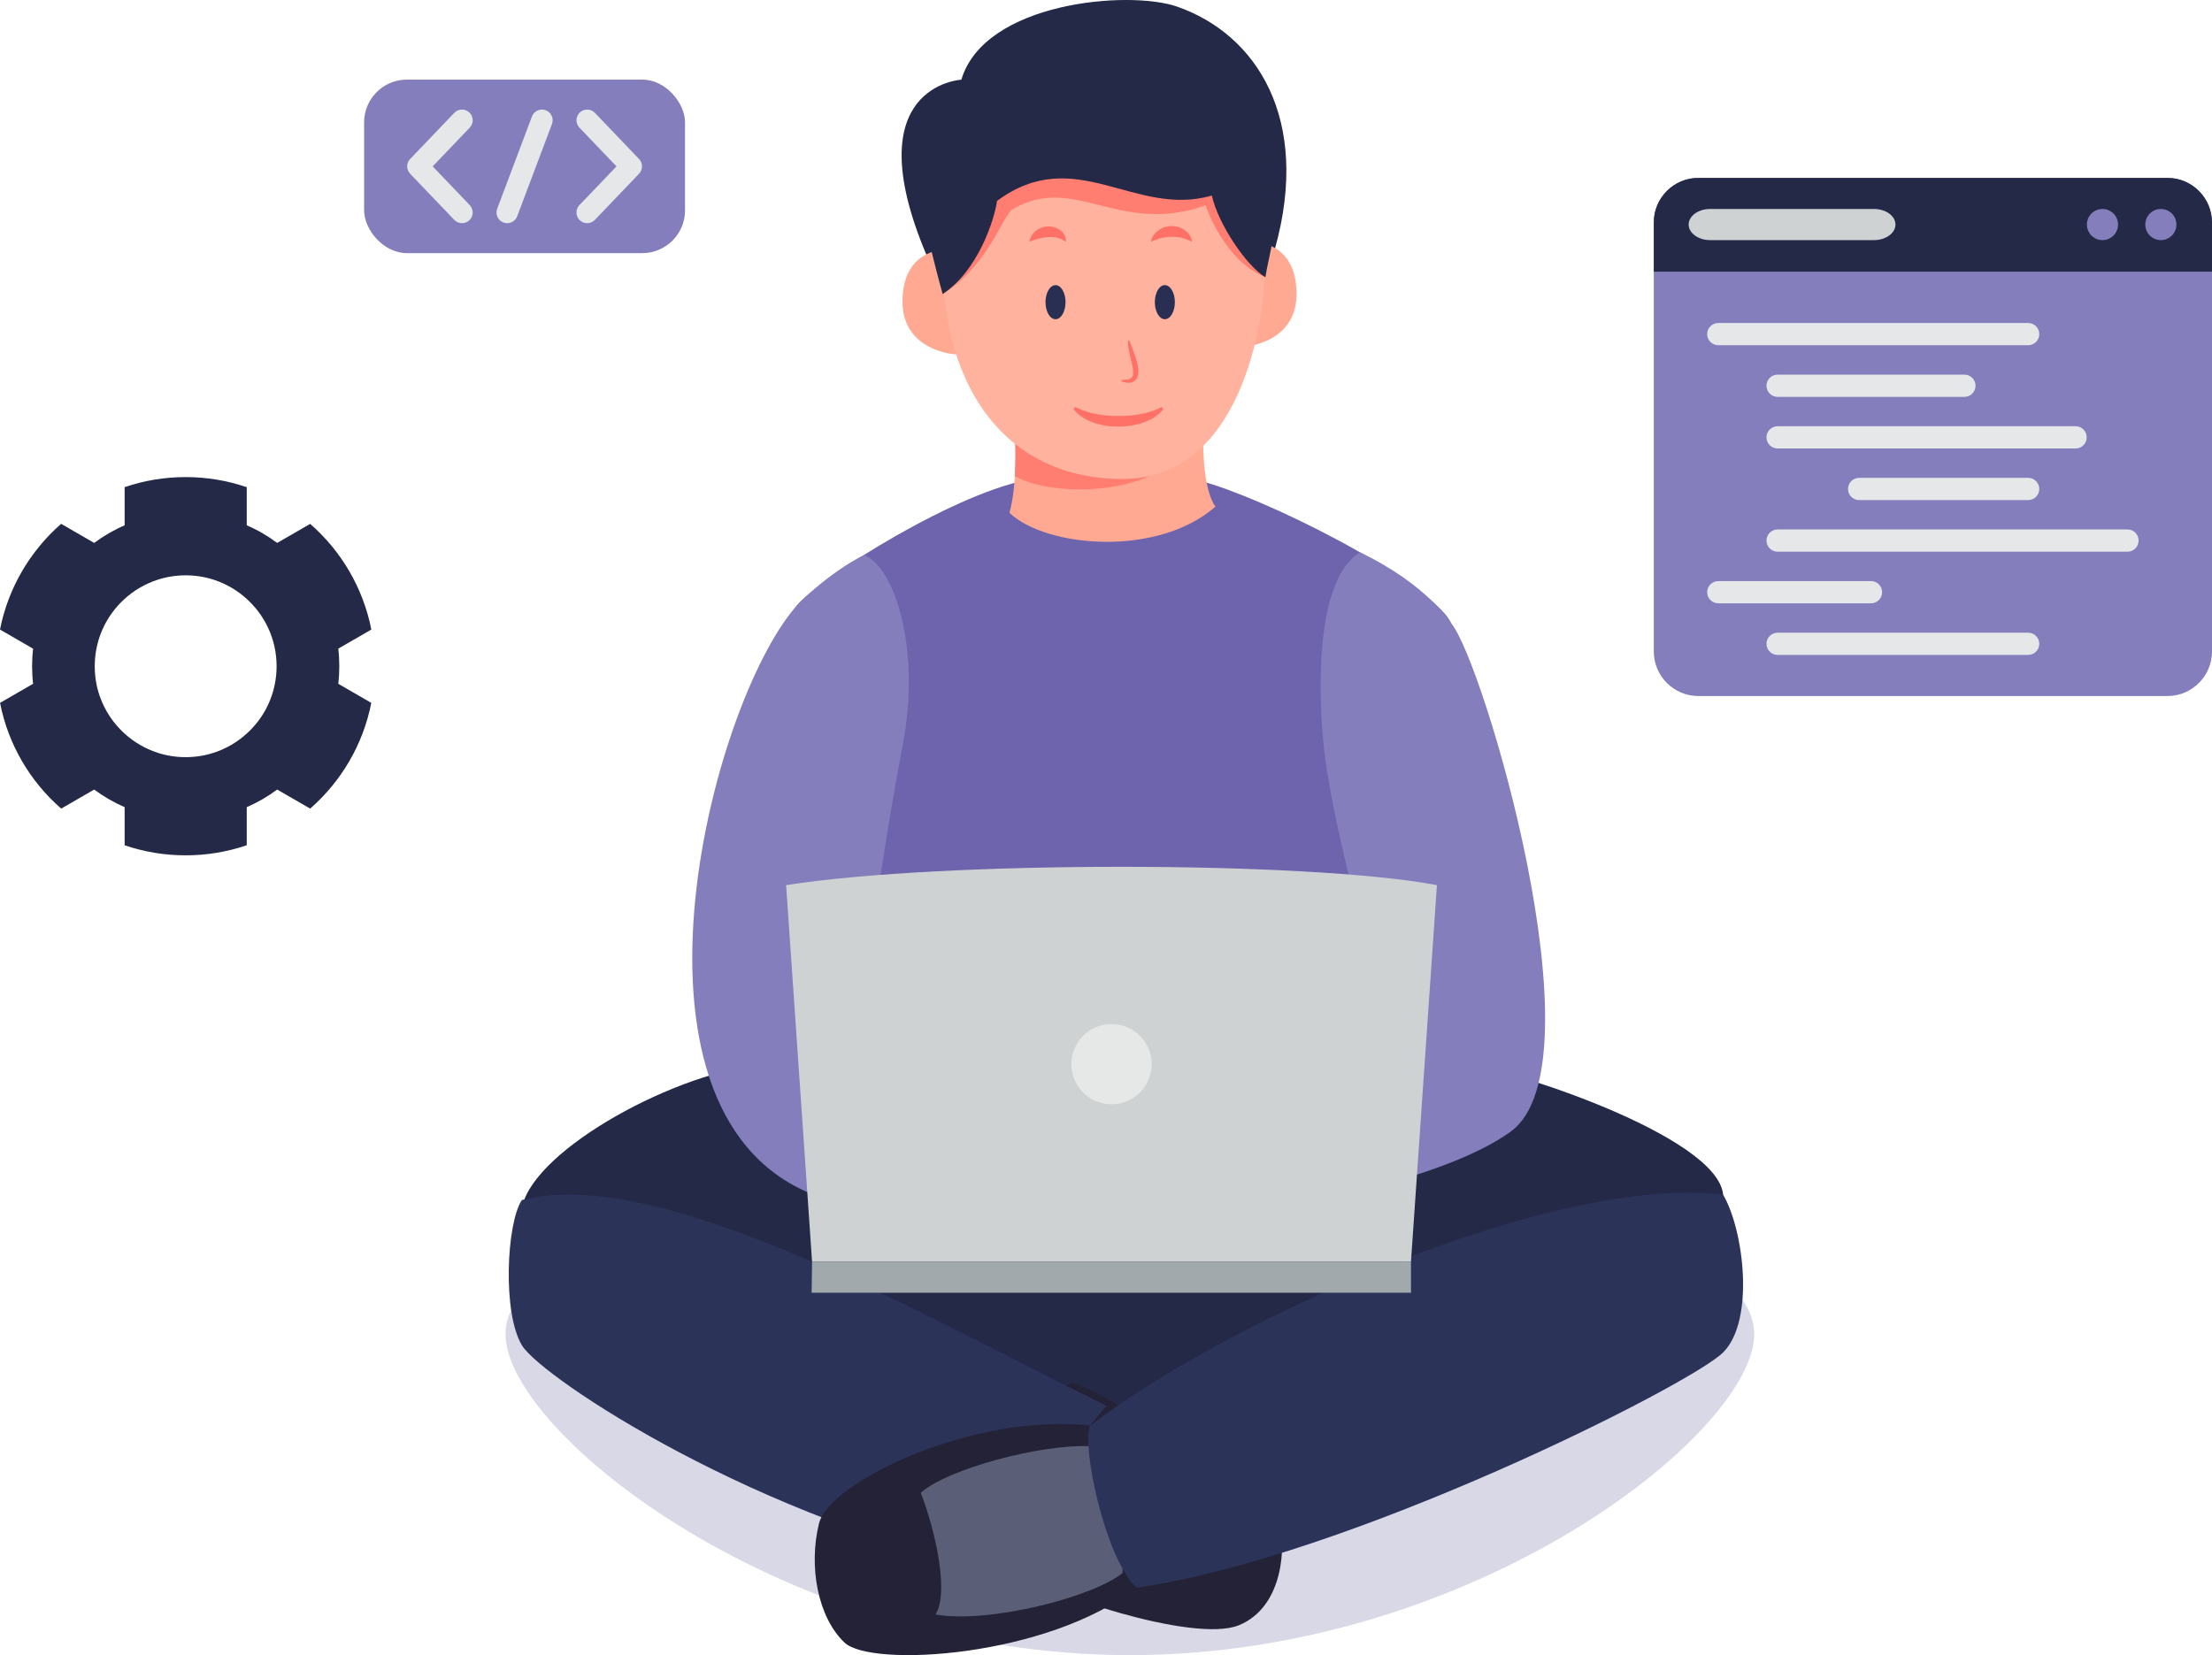 <?xml version="1.0" encoding="UTF-8"?><svg id="Ebene_2" xmlns="http://www.w3.org/2000/svg" viewBox="0 0 2067.63 1547.52"><defs><style>.cls-1{fill:#292f52;}.cls-2{fill:#ff7d71;}.cls-3{fill:#cfd2d3;}.cls-4{fill:#e5e7e8;}.cls-5{fill:#ffa993;}.cls-6{fill:#6e63ad;}.cls-7{fill:#232236;}.cls-8{fill:#5a5f77;}.cls-9{fill:#e6e8e8;}.cls-10{fill:#d8d8e6;}.cls-11{fill:#2c3359;}.cls-12{fill:#ff7167;}.cls-13{fill:#847ebc;}.cls-14{fill:#ffb29e;}.cls-15{fill:#232947;}.cls-16{fill:#a2a9ad;}</style></defs><g id="Layer_1"><g><path class="cls-13" d="M2067.63,207.9v401.3c0,22.87-18.71,41.58-41.58,41.58h-438.61c-22.87,0-41.58-18.71-41.58-41.58V207.9c0-22.87,18.71-41.57,41.58-41.57h438.61c22.87,0,41.58,18.71,41.58,41.57Z"/><path class="cls-15" d="M2067.63,207.9v46.11h-521.78v-46.11c0-22.87,18.71-41.57,41.58-41.57h438.61c22.87,0,41.58,18.71,41.58,41.57Z"/><path class="cls-13" d="M2005.27,209.95c0,8.04,6.51,14.55,14.55,14.55s14.55-6.52,14.55-14.55-6.52-14.55-14.55-14.55-14.55,6.52-14.55,14.55Z"/><path class="cls-13" d="M1950.7,209.95c0,8.04,6.51,14.55,14.55,14.55s14.55-6.52,14.55-14.55-6.51-14.55-14.55-14.55-14.55,6.52-14.55,14.55Z"/><path class="cls-3" d="M1771.76,209.95c0,8-9,14.55-20,14.55h-153.32c-11.01,0-20-6.55-20-14.55s8.99-14.55,20-14.55h153.32c11,0,20,6.55,20,14.55Z"/><g><path class="cls-4" d="M1895.79,322.79h-289.64c-5.74,0-10.4-4.65-10.4-10.4s4.66-10.39,10.4-10.39h289.64c5.74,0,10.39,4.65,10.39,10.39s-4.65,10.4-10.39,10.4Z"/><path class="cls-4" d="M1836.2,371.05h-174.62c-5.74,0-10.39-4.65-10.39-10.39s4.65-10.4,10.39-10.4h174.62c5.74,0,10.39,4.65,10.39,10.4s-4.65,10.39-10.39,10.39Z"/><path class="cls-4" d="M1940.13,419.31h-278.55c-5.74,0-10.39-4.65-10.39-10.39s4.65-10.4,10.39-10.4h278.55c5.74,0,10.39,4.65,10.39,10.4s-4.65,10.39-10.39,10.39Z"/><path class="cls-4" d="M1895.79,467.57h-157.99c-5.74,0-10.39-4.65-10.39-10.39s4.65-10.39,10.39-10.39h157.99c5.74,0,10.39,4.65,10.39,10.39s-4.65,10.39-10.39,10.39Z"/><path class="cls-4" d="M1988.64,515.83h-327.06c-5.74,0-10.39-4.65-10.39-10.4s4.65-10.39,10.39-10.39h327.06c5.74,0,10.39,4.65,10.39,10.39s-4.65,10.4-10.39,10.4Z"/><path class="cls-4" d="M1748.89,564.1h-142.74c-5.74,0-10.4-4.65-10.4-10.39s4.66-10.4,10.4-10.4h142.74c5.73,0,10.39,4.65,10.39,10.4s-4.66,10.39-10.39,10.39Z"/><path class="cls-4" d="M1895.79,612.35h-234.21c-5.74,0-10.39-4.65-10.39-10.39s4.65-10.39,10.39-10.39h234.21c5.74,0,10.39,4.65,10.39,10.39s-4.65,10.39-10.39,10.39Z"/></g></g><path class="cls-15" d="M317.15,622.93c0-5.55-.3-11.05-.95-16.45l30.9-17.85c-7.7-39.1-28.3-73.6-57.15-98.8l-30.85,17.8c-8.75-6.55-18.3-12.1-28.45-16.45v-35.65c-17.9-6.15-37.15-9.45-57.1-9.45s-39.15,3.3-57.05,9.4v35.7c-10.15,4.35-19.7,9.9-28.45,16.45l-30.9-17.85c-28.85,25.25-49.45,59.75-57.15,98.85l30.95,17.9c-.65,5.4-.95,10.85-.95,16.4s.3,11.05,.95,16.4L.05,657.18c7.65,39.15,28.25,73.65,57.15,98.85l30.85-17.8c8.75,6.5,18.3,12.05,28.45,16.45v35.65c17.9,6.1,37.1,9.4,57.05,9.4s39.2-3.3,57.1-9.45v-35.6c10.15-4.4,19.7-9.95,28.45-16.45l30.85,17.8c28.85-25.25,49.45-59.7,57.1-98.85l-30.85-17.85c.65-5.35,.95-10.85,.95-16.4Zm-60.5,17.9c-3.75,17.7-13.05,33.35-26,45.05-8.85,8.05-19.4,14.25-31.05,18-8.2,2.65-16.95,4.05-26.05,4.05s-17.85-1.4-26.05-4.05c-11.6-3.75-22.15-9.9-31-17.95-12.95-11.7-22.25-27.4-26.1-45.1-1.2-5.75-1.85-11.75-1.85-17.9s.65-12.15,1.9-17.95c3.8-17.7,13.1-33.35,26.05-45.05,8.85-8.05,19.4-14.2,31.05-17.95,8.2-2.65,16.95-4.05,26-4.05s17.85,1.4,26.05,4.05c11.65,3.75,22.2,9.95,31.05,18,12.9,11.7,22.2,27.35,26,45,1.25,5.8,1.9,11.8,1.9,17.95s-.65,12.15-1.9,17.9Z"/><rect class="cls-13" x="340.35" y="74.43" width="299.98" height="162.25" rx="40" ry="40"/><g><path class="cls-4" d="M548.84,208.68c-2.48,0-4.97-.92-6.91-2.77-3.99-3.82-4.13-10.15-.31-14.14l34.64-36.21-34.64-36.21c-3.82-3.99-3.68-10.32,.31-14.14,3.99-3.82,10.32-3.67,14.14,.31l41.25,43.12c3.7,3.86,3.7,9.96,0,13.82l-41.25,43.12c-1.97,2.05-4.59,3.09-7.23,3.09Z"/><path class="cls-4" d="M431.86,208.68c-2.63,0-5.26-1.03-7.23-3.09l-41.25-43.12c-3.7-3.86-3.7-9.96,0-13.82l41.25-43.12c3.82-3.99,10.15-4.14,14.14-.31,3.99,3.82,4.13,10.15,.31,14.14l-34.64,36.21,34.64,36.21c3.82,3.99,3.68,10.32-.31,14.14-1.94,1.85-4.43,2.77-6.91,2.77Z"/><path class="cls-4" d="M474.09,208.68c-1.17,0-2.36-.21-3.52-.64-5.17-1.95-7.78-7.72-5.83-12.88l32.5-86.25c1.94-5.17,7.72-7.78,12.88-5.83,5.17,1.95,7.78,7.72,5.83,12.88l-32.5,86.25c-1.51,4.01-5.32,6.48-9.36,6.48Z"/></g><path class="cls-10" d="M1639.72,1247.42c0,91.7-261.29,300.1-583.6,300.1s-583.6-208.4-583.6-300.09,261.29-166.04,583.6-166.04,583.6,74.34,583.6,166.03Z"/></g><g id="Layer_2"><g><path class="cls-15" d="M1368.22,994.99c40.08,2.96,237.43,67.04,242.43,122.04s-415,297.5-599.06,295c-184.06-2.5-535.94-230-523.44-284.17,12.5-54.16,145.59-126.51,227.5-132.88,102.5-7.96,652.57,0,652.57,0Z"/><path class="cls-7" d="M1001.48,1292.77c27.91,6.77,76.67,44.27,94.17,54.27s93.75,56.25,100,76.25,5,78.75-37.5,96.25-185-31.25-203.75-48.75c-21.25-138.75,47.08-178.02,47.08-178.02Z"/><path class="cls-11" d="M487.82,1122.03c-14.34,21.25-18.43,106.25,.32,136.25s221.25,165,455,212.5c-7.5-35,74.45-138.01,91.12-156.25-170.83-84.07-416.12-226.25-546.44-192.5Z"/><path class="cls-7" d="M1018.98,1332.87c-107.08-12.08-243.56,51.67-253.45,91.67-9.89,40-1.14,87.5,23.86,111.25s189.58,13.76,272.92-51.25c17.08-67.5-43.33-151.67-43.33-151.67Z"/><path class="cls-8" d="M1017.42,1352.16c-44.69-1.79-131.77,21.12-156.77,43.62,15,38.75,26.25,95,13.75,113.75,50,8.75,147.22-16.25,174.86-38.75,2.64-36.25-31.84-118.62-31.84-118.62Z"/><path class="cls-11" d="M1610.65,1117.03c19.19,32.5,30,117.5,0,147.5s-350,191.67-548.33,220c-30-28.33-51.67-135-43.33-151.67,133.33-101.66,435-235,591.67-215.83Z"/></g><g><path class="cls-6" d="M1350.69,862.84c5.32,67.34-28.75,75-52.5,91.25s-16.25,65-7.5,147.5c-53.75,42.5-345,106.25-506.25,20,3.75-23.75,6.25-88.75,2.5-117.5s-17.5-45-66.25-73.75c-48.75-28.75,2.5-337.5,23.75-363.75,21.25-26.25,152.5-108.75,221.25-118.75,0,0,105-6.25,147.5,0s196.25,78.75,237.5,126.25c41.25,47.5-3.75,241.25,0,288.75Z"/><path class="cls-13" d="M1203.98,1127.87c6.67-1.66,146.67-25,208.34-70,86.44-63.08-26.74-441.62-55.71-474.85,0,0-22.17-36.42-85.31-66.56-48.11,28.88-36.64,161.79-33.11,188.88,10.79,82.52,44.91,196.3,52.46,222.52-18.33,20-106.67,60-106.67,60l20,140Z"/><path class="cls-13" d="M883.98,1136.2s-59.97,2.78-116.67-16.67c-203.93-69.96-104.12-460.44-22.87-552.94,0,0,27.34-29.44,63.27-47.76,29.52,12.24,53.29,90.06,35.9,179.03-16.29,83.33-39.63,244.99-39.63,261.66,18.33,13.33,71.66,40,71.66,40l8.33,136.67Z"/><path class="cls-3" d="M1318.9,1179.53H759.06l-24.25-351.94c145.13-22.85,487.07-22.85,608.34,0l-24.25,351.94Z"/><path class="cls-9" d="M1076.48,994.99c0,20.71-16.79,37.5-37.5,37.5s-37.5-16.79-37.5-37.5,16.79-37.5,37.5-37.5,37.5,16.79,37.5,37.5Z"/><polygon class="cls-16" points="1318.9 1179.53 1318.9 1208.7 758.67 1208.7 759.06 1179.53 1318.9 1179.53"/></g><g><path class="cls-5" d="M1126.11,375.35c-2.16,22.51-4.17,78.33,10,98.33-54.17,47.5-158.33,38.33-192.5,5.83,7.5-26.67,7.5-81.67,0-99.17s88.33-30.83,88.33-30.83l94.17,25.83Z"/><path class="cls-15" d="M865.8,237.88c-66.74-158.38,32.81-163.37,32.81-163.37C920.28,1.73,1055.2-9.52,1100.27,6.18c74.17,25.83,125.34,104.91,91.5,226.28,0,0-41.71,181.94-142.33,181.63-100.94-.31-183.64-176.22-183.64-176.22Z"/><path class="cls-5" d="M1211.93,274.93c0,38.56-34.43,49.58-55.83,49.58s-15.2-34.43-15.2-56.06,2.97-43.11,24.37-43.11,46.66,10,46.66,49.58Z"/><path class="cls-5" d="M843.61,282.05c0,38.56,34.43,49.58,55.83,49.58s15.21-34.43,15.21-56.06-2.97-43.11-24.38-43.11-46.66,10-46.66,49.58Z"/><path class="cls-2" d="M1074.54,445.07c-39.26,17.78-99.18,15.55-125.89,0,.51-12.24,.8-27.65,0-36.52,31.62,10.13,125.89,36.52,125.89,36.52Z"/><path class="cls-14" d="M881.11,243.68c0,120,60,204.17,168.33,204.17s133.33-141.67,133.33-204.17-100.83-134.17-154.99-134.17c-131.67,0-146.67,134.17-146.67,134.17Z"/><path class="cls-2" d="M881.11,274.93c44.17-27.92,55.79-73.83,65.83-79.58,58.12-33.33,98.44,25.28,180-3.33,0,0,16.67,51.41,55.83,67.16,1.83-33.13-40.35-89.71-65.18-112.19-24.82-22.48-169.03-47.33-195.68,6.76-26.64,54.09-40.81,121.18-40.81,121.18Z"/><path class="cls-15" d="M881.11,274.93c32.5-21.25,48.33-68.75,50.83-87.08,73.33-54.16,128.33,15.83,200.83-5,5.84,26.67,32.5,65.99,50,76.33,3.23-20.95,14.68-55.56,5.52-78.9-9.17-23.33-20.23-105.77-164.54-109.93-144.31-4.16-165.97,88.33-162.64,116.67,3.33,28.33,20,87.92,20,87.92Z"/><ellipse class="cls-1" cx="1088.82" cy="282.53" rx="9.37" ry="15.94"/><ellipse class="cls-1" cx="986.63" cy="282.53" rx="9.37" ry="15.94"/><path class="cls-12" d="M1076.06,224.91s.06-.21,.17-.62c.14-.39,.29-1.07,.62-1.7,.61-1.36,1.63-3.18,3.24-4.81,.79-.87,1.7-1.75,2.78-2.43,1.03-.78,2.22-1.5,3.49-2.09,1.3-.52,2.66-1.09,4.12-1.35,1.45-.33,2.95-.51,4.47-.53,1.52-.01,3.05,.09,4.53,.41,1.49,.21,2.92,.74,4.26,1.3,1.36,.46,2.54,1.37,3.64,2.09,1.13,.65,2.05,1.6,2.84,2.5,1.65,1.66,2.6,3.56,3.13,4.94,.55,1.38,.72,2.28,.71,2.28l.08,.4c.05,.23-.11,.45-.33,.49-.09,.02-.18,0-.25-.03,0,0-.55-.26-1.51-.7-.95-.48-2.32-1.08-4.02-1.66-.84-.33-1.76-.66-2.76-.88-1-.24-2.03-.58-3.15-.7-2.21-.37-4.6-.58-6.98-.45-4.78-.05-9.55,1.01-12.96,2.19-3.46,1.1-5.6,2.21-5.6,2.21-.2,.11-.46,.03-.57-.18-.06-.1-.07-.2-.04-.3l.1-.38Z"/><path class="cls-12" d="M962.35,224.9s.18-.89,.73-2.19c.54-1.28,1.45-2.97,2.83-4.52,.68-.8,1.46-1.64,2.38-2.3,.92-.68,1.87-1.5,3-2.01,2.19-1.17,4.8-1.89,7.54-2.13,2.74-.19,5.66,.23,8.27,1.23,2.61,1.11,4.89,2.69,6.39,4.54,.77,.9,1.33,1.88,1.77,2.72,.46,.81,.63,1.77,.81,2.44,.3,1.42,.26,2.28,.26,2.28l-.02,.42c0,.23-.2,.4-.43,.4-.08,0-.15-.03-.21-.07,0,0-.45-.29-1.24-.8-.73-.59-1.96-1.11-3.4-1.78-1.47-.58-3.26-1.09-5.24-1.36-1.98-.23-4.12-.27-6.25-.06-4.28,.24-8.54,1.26-11.63,2.28-3.12,.97-5.13,1.79-5.13,1.79-.2,.08-.43-.01-.51-.21-.03-.07-.04-.15-.02-.22l.09-.46Z"/><path class="cls-12" d="M1056,318.98s.23,.71,.63,1.94c.36,1.19,1.1,2.9,1.87,4.97,1.59,4.15,3.83,9.71,5.04,15.87,.52,3.09,.91,6.37,0,9.72-.42,1.66-1.4,3.32-2.73,4.42-1.33,1.12-2.85,1.65-4.15,1.85-2.65,.43-4.58-.17-5.94-.39-1.32-.38-2.05-.63-2.05-.63-.41-.15-.63-.6-.48-1.02,.11-.32,.39-.51,.71-.53h.06s.75-.04,2.01-.03c1.23-.06,3.1-.14,4.83-.79,1.77-.69,2.97-1.8,3.31-3.97,.38-2.15,.07-4.94-.47-7.7-1.1-5.58-2.79-11.33-3.57-15.83-.44-2.24-.57-4.17-.66-5.55-.08-1.41,.03-2.12,.03-2.12v-.07c.08-.44,.49-.74,.93-.67,.3,.05,.55,.27,.63,.55Z"/><path class="cls-12" d="M1005.98,380.93s1.26,.52,3.41,1.54c1.07,.59,2.38,1.02,3.78,1.5,1.39,.52,2.96,1.06,4.83,1.54,1.8,.56,3.79,1,5.91,1.43,2.08,.53,4.39,.69,6.69,1.14,2.35,.26,4.78,.49,7.25,.67,2.48,.16,4.99,.24,7.52,.2,2.53,.12,5.06-.12,7.55-.2,2.46-.28,4.95-.28,7.28-.7,2.35-.32,4.63-.6,6.75-1.06,2.17-.34,4.08-.95,5.97-1.34,1.77-.59,3.48-1.02,4.91-1.54,1.38-.61,2.7-1.02,3.69-1.49,1.92-1,3.12-1.57,3.12-1.57l.23-.11c.79-.37,1.74-.03,2.11,.76,.27,.58,.16,1.24-.23,1.7,0,0-.92,1.06-2.7,2.91-1.87,1.69-4.76,3.88-8.57,5.85-1.93,.83-4,2.01-6.33,2.69-2.29,.82-4.74,1.64-7.32,2.15-2.58,.66-5.27,1.01-8.03,1.43-2.76,.18-5.57,.52-8.39,.47-2.82,.09-5.63-.18-8.41-.42-2.77-.22-5.47-.81-8.07-1.34-2.58-.68-5.08-1.24-7.35-2.22-1.14-.44-2.25-.87-3.32-1.28-1.03-.53-2.02-1.05-2.98-1.54-1.9-.91-3.6-2.03-5.05-3.12-1.5-1.01-2.68-1.95-3.46-2.81-1.69-1.67-2.62-2.67-2.62-2.67-.6-.66-.56-1.68,.1-2.29,.47-.44,1.15-.53,1.71-.3Z"/></g></g></svg>